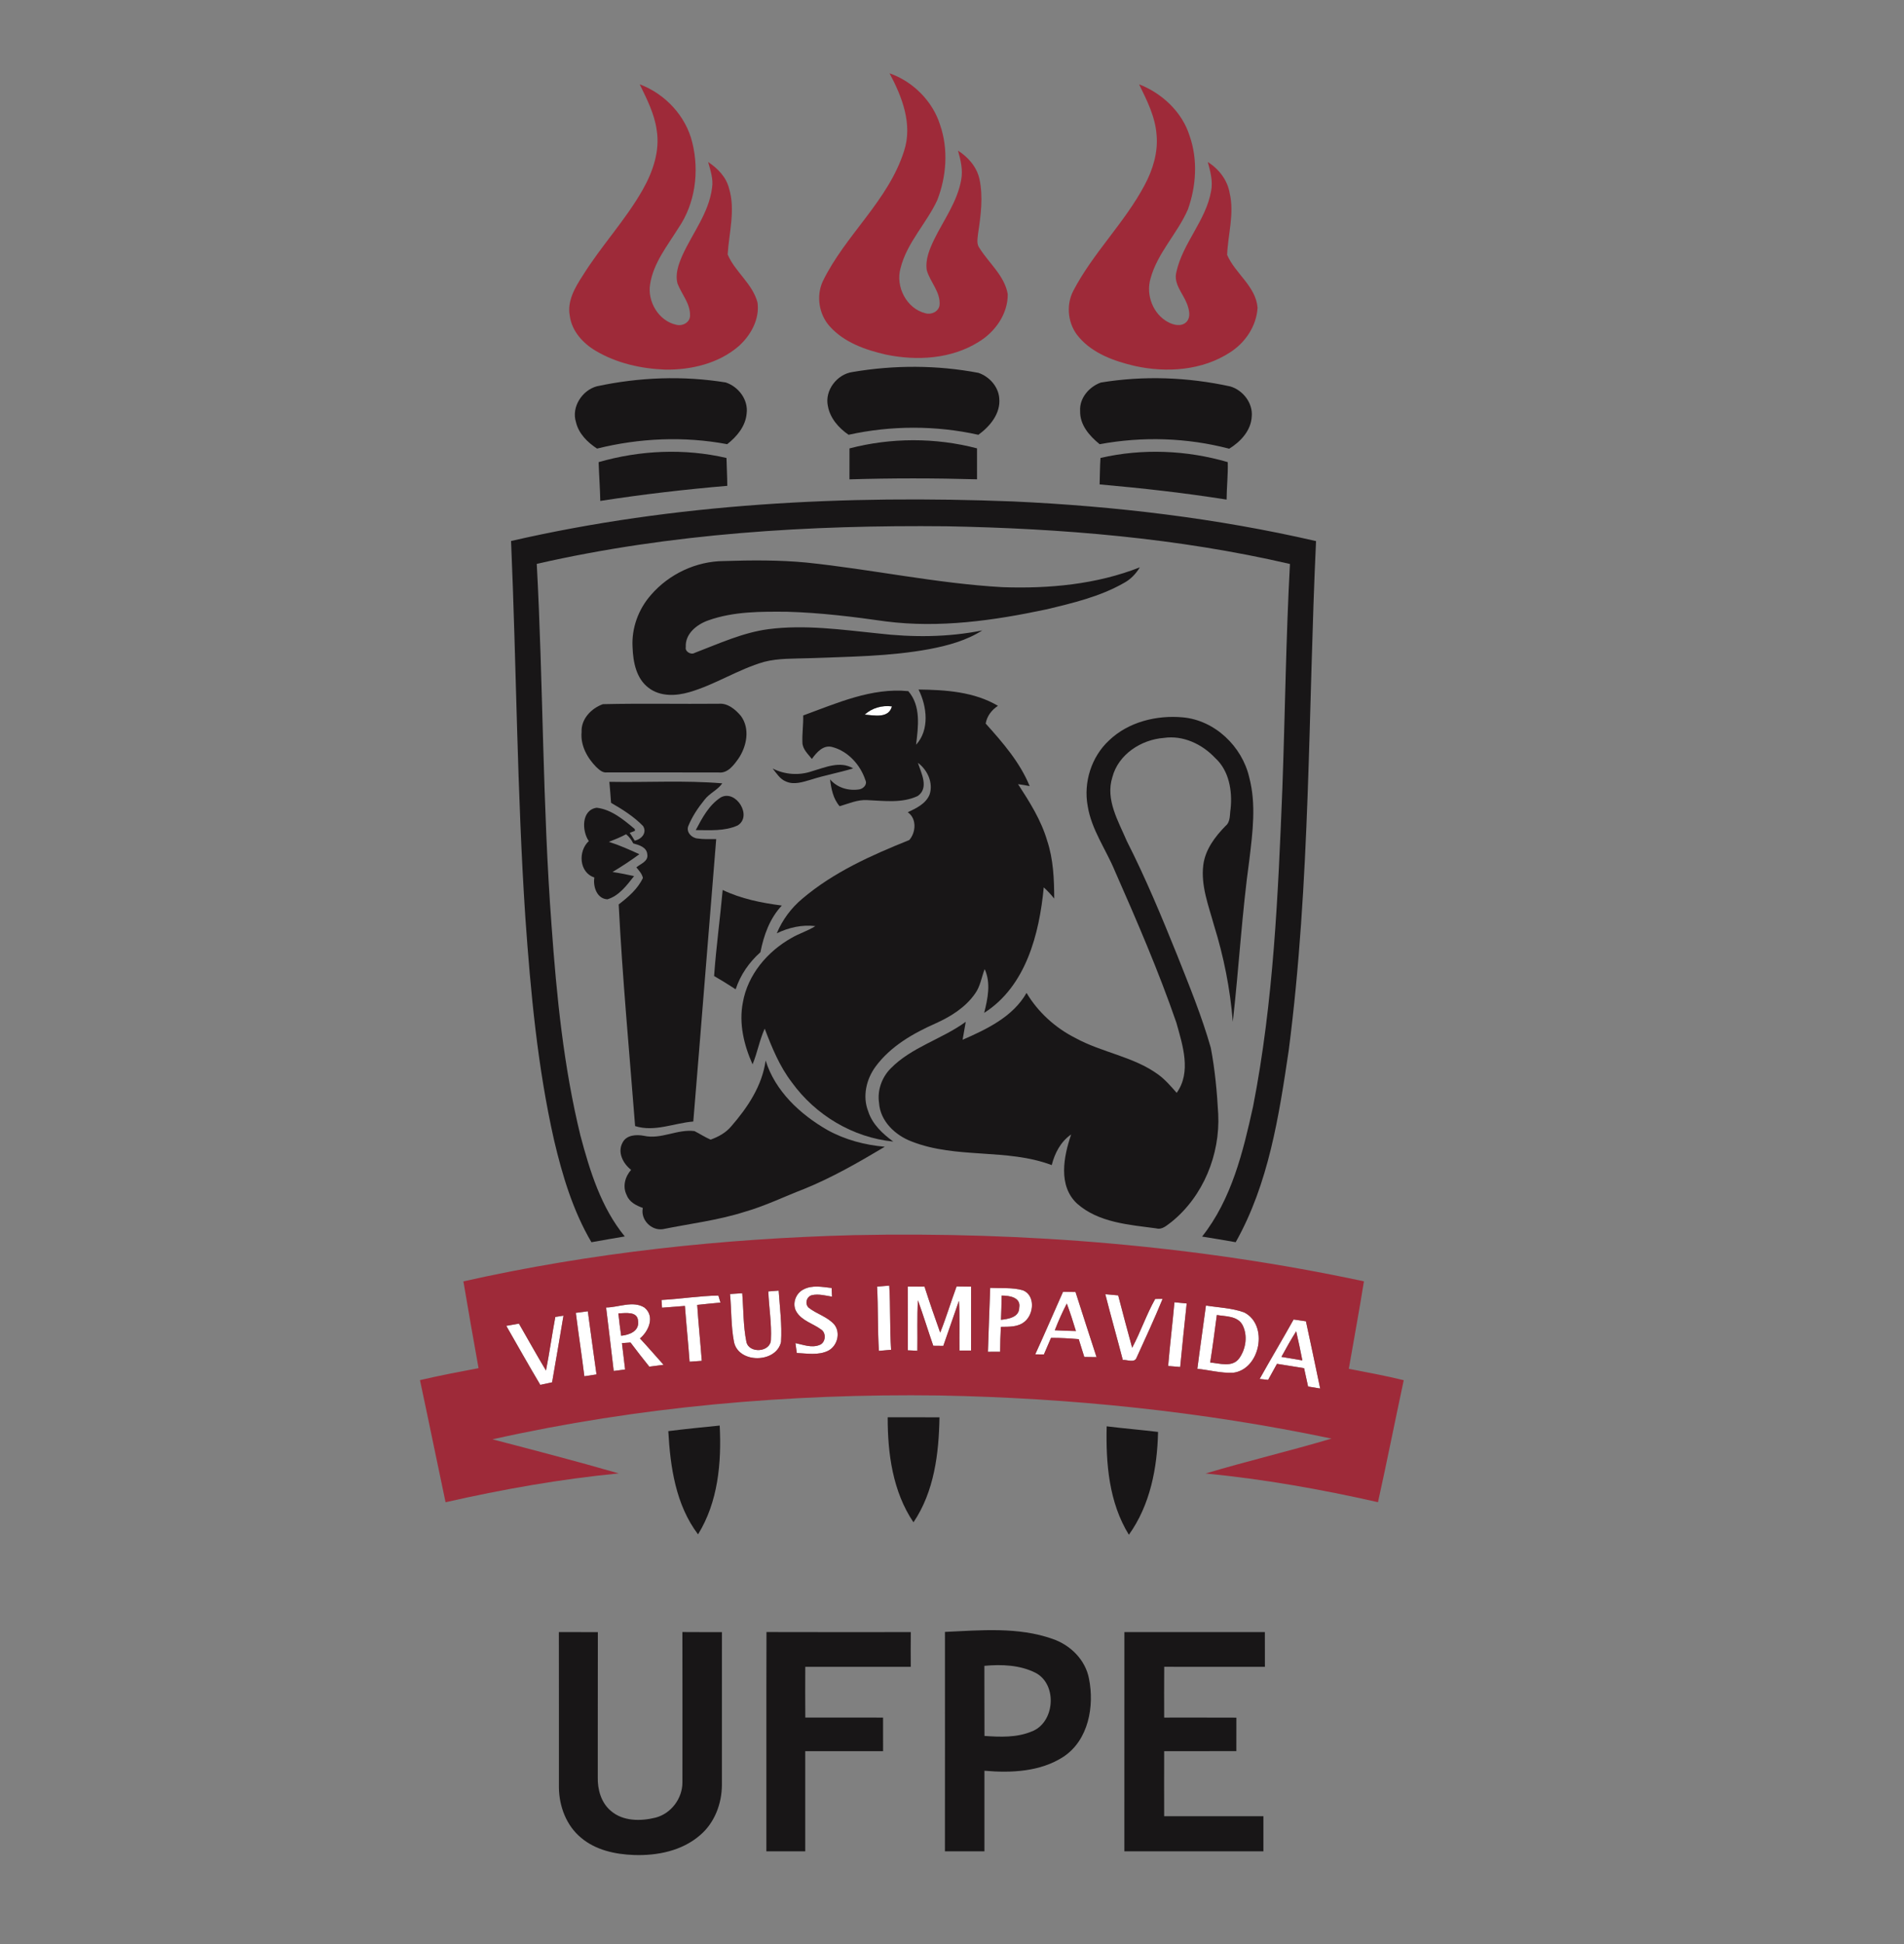 <?xml version="1.0" encoding="UTF-8" ?>
<!DOCTYPE svg PUBLIC "-//W3C//DTD SVG 1.1//EN" "http://www.w3.org/Graphics/SVG/1.1/DTD/svg11.dtd">
<svg width="718pt" height="733pt" viewBox="0 0 718 733" version="1.1" xmlns="http://www.w3.org/2000/svg">
<rect x="0" y="0" width="718" height="733" fill="#808080" stroke="none"/>
<g id="#ffffffff">
<path fill="#ffffff" opacity="1.00" d=" M 326.08 269.42 C 328.88 266.91 332.62 265.84 336.34 266.33 C 335.12 270.98 329.66 269.72 326.08 269.42 Z" />
<path fill="#ffffff" opacity="1.00" d=" M 330.75 485.08 C 332.28 484.94 333.81 484.82 335.34 484.71 C 335.84 492.76 335.50 500.84 336.03 508.90 C 334.50 509.03 332.96 509.17 331.43 509.31 C 330.92 501.24 331.18 493.15 330.75 485.08 Z" />
<path fill="#ffffff" opacity="1.00" d=" M 303.04 486.13 C 306.31 484.40 310.12 485.22 313.61 485.60 C 313.65 486.69 313.70 487.78 313.76 488.88 C 311.26 488.47 308.70 487.75 306.17 488.31 C 304.14 488.84 303.43 491.51 304.91 493.00 C 307.95 495.42 312.02 496.41 314.63 499.40 C 317.10 502.53 315.75 507.53 312.25 509.29 C 308.59 511.07 304.38 510.29 300.47 510.11 C 300.34 509.18 300.08 507.31 299.95 506.38 C 302.87 506.98 305.98 508.27 308.95 507.12 C 311.37 506.35 311.71 502.61 309.66 501.27 C 306.63 499.01 302.47 498.02 300.38 494.64 C 298.55 491.71 300.00 487.59 303.04 486.13 Z" />
<path fill="#ffffff" opacity="1.00" d=" M 342.31 485.06 C 344.41 485.06 346.52 485.06 348.63 485.08 C 350.49 490.90 352.49 496.67 354.55 502.43 C 356.83 496.71 358.60 490.80 360.73 485.02 C 362.55 485.04 364.37 485.06 366.20 485.09 C 366.17 493.12 366.21 501.16 366.18 509.19 C 364.72 509.18 363.27 509.18 361.81 509.18 C 361.72 502.93 361.99 496.67 361.62 490.43 C 359.66 496.10 357.68 501.76 355.72 507.43 C 354.46 507.41 353.20 507.40 351.94 507.39 C 349.96 501.69 348.20 495.91 346.15 490.24 C 345.79 496.57 346.05 502.93 345.94 509.27 C 344.73 509.21 343.53 509.15 342.34 509.10 C 342.33 501.08 342.38 493.07 342.31 485.06 Z" />
<path fill="#ffffff" opacity="1.00" d=" M 373.40 485.56 C 377.49 485.77 381.72 485.34 385.71 486.46 C 390.48 488.32 389.91 495.49 386.37 498.31 C 383.88 500.41 380.48 500.20 377.43 500.26 C 377.27 503.38 377.17 506.51 377.16 509.64 C 375.62 509.64 374.08 509.64 372.55 509.66 C 372.80 501.62 373.11 493.59 373.40 485.56 M 377.72 488.47 C 377.68 491.51 377.60 494.55 377.47 497.60 C 380.26 497.28 384.34 496.67 384.35 493.02 C 385.07 489.10 380.55 488.45 377.72 488.47 Z" />
<path fill="#ffffff" opacity="1.00" d=" M 289.73 486.90 C 290.70 486.82 292.66 486.67 293.64 486.59 C 294.08 493.02 294.93 499.48 294.53 505.93 C 292.78 513.98 278.57 514.18 276.80 506.01 C 275.64 500.04 275.86 493.92 275.29 487.88 C 276.82 487.78 278.36 487.68 279.90 487.58 C 280.40 493.71 280.25 499.93 281.48 505.98 C 282.54 510.44 290.64 509.83 290.71 505.08 C 291.03 499.01 289.96 492.96 289.73 486.90 Z" />
<path fill="#ffffff" opacity="1.00" d=" M 400.87 487.04 C 402.44 487.06 404.01 487.08 405.58 487.12 C 408.19 495.31 410.85 503.49 413.51 511.67 C 411.96 511.65 410.42 511.62 408.89 511.61 C 408.17 509.37 407.48 507.14 406.79 504.90 C 403.31 504.61 399.83 504.40 396.34 504.41 C 395.44 506.48 394.54 508.56 393.66 510.65 C 392.56 510.63 391.48 510.62 390.39 510.62 C 393.98 502.80 397.37 494.89 400.87 487.04 M 397.77 501.54 C 400.42 501.68 403.07 501.79 405.73 501.83 C 404.67 498.34 403.56 494.87 402.29 491.46 C 400.61 494.74 399.09 498.10 397.77 501.54 Z" />
<path fill="#ffffff" opacity="1.00" d=" M 416.81 487.95 C 418.42 488.08 420.05 488.23 421.67 488.39 C 423.35 494.99 425.16 501.56 426.94 508.14 C 430.14 502.15 432.30 495.64 435.63 489.73 C 436.32 489.73 437.72 489.72 438.42 489.71 C 435.36 497.17 431.98 504.50 428.63 511.83 C 427.84 514.03 425.09 512.57 423.41 512.74 C 421.26 504.46 418.92 496.24 416.81 487.95 Z" />
<path fill="#ffffff" opacity="1.00" d=" M 249.45 490.12 C 256.61 489.74 263.73 488.57 270.90 488.45 C 271.10 489.11 271.49 490.44 271.69 491.11 C 268.76 491.39 265.84 491.65 262.92 491.98 C 263.38 499.02 264.12 506.04 264.64 513.07 C 263.10 513.18 261.57 513.28 260.04 513.40 C 259.53 506.38 258.81 499.38 258.28 492.37 C 255.40 492.58 252.52 492.82 249.65 493.04 C 249.60 492.31 249.50 490.85 249.45 490.12 Z" />
<path fill="#ffffff" opacity="1.00" d=" M 442.88 490.99 C 444.41 491.13 445.95 491.28 447.50 491.44 C 446.66 499.42 445.80 507.40 445.05 515.39 C 443.53 515.25 442.02 515.13 440.51 515.01 C 441.17 506.99 442.17 499.00 442.88 490.99 Z" />
<path fill="#ffffff" opacity="1.00" d=" M 228.56 492.96 C 233.28 492.93 238.71 490.26 243.02 492.98 C 247.04 496.26 244.68 501.85 241.33 504.62 C 244.36 507.87 247.25 511.25 250.23 514.56 C 248.43 514.78 246.64 515.02 244.86 515.27 C 242.43 512.28 240.09 509.23 237.77 506.16 C 236.69 506.23 235.61 506.31 234.54 506.39 C 234.92 509.70 235.31 513.02 235.73 516.33 C 234.29 516.51 232.86 516.69 231.43 516.89 C 230.51 508.91 229.52 500.94 228.56 492.96 M 233.19 495.18 C 233.48 497.99 233.84 500.80 234.24 503.61 C 237.31 503.31 241.13 501.89 240.62 498.10 C 240.46 494.23 235.81 495.12 233.19 495.18 Z" />
<path fill="#ffffff" opacity="1.00" d=" M 451.52 516.07 C 452.53 508.11 453.71 500.17 454.76 492.22 C 459.55 492.99 464.52 493.13 469.13 494.79 C 478.49 499.45 475.26 516.35 464.97 517.57 C 460.44 517.76 456.00 516.53 451.52 516.07 M 456.36 513.70 C 459.91 514.00 464.61 515.63 467.21 512.25 C 469.85 508.70 470.62 503.44 468.51 499.48 C 466.58 496.08 462.19 496.37 458.87 495.79 C 458.07 501.77 457.31 507.75 456.36 513.70 Z" />
<path fill="#ffffff" opacity="1.00" d=" M 217.14 494.98 C 218.65 494.77 220.16 494.57 221.67 494.38 C 222.75 502.32 223.82 510.26 224.94 518.19 C 223.41 518.42 221.89 518.65 220.36 518.89 C 219.38 510.90 218.15 502.96 217.14 494.98 Z" />
<path fill="#ffffff" opacity="1.00" d=" M 209.41 496.52 C 210.44 496.35 211.46 496.18 212.49 496.03 C 211.04 504.40 209.70 512.79 208.20 521.16 C 206.72 521.48 205.23 521.79 203.75 522.13 C 199.37 514.77 195.18 507.31 190.92 499.88 C 192.51 499.59 194.10 499.32 195.69 499.04 C 199.09 504.94 202.39 510.89 205.89 516.73 C 207.21 510.02 208.15 503.24 209.41 496.52 Z" />
<path fill="#ffffff" opacity="1.00" d=" M 475.01 519.90 C 479.20 512.38 483.63 505.00 487.82 497.48 C 489.36 497.69 490.91 497.92 492.47 498.16 C 494.27 506.61 496.11 515.04 497.84 523.50 C 496.31 523.24 494.79 522.99 493.28 522.75 C 492.78 520.44 492.27 518.14 491.77 515.84 C 488.36 515.30 484.95 514.73 481.55 514.20 C 480.45 516.22 479.33 518.24 478.21 520.25 C 477.41 520.17 475.81 519.99 475.01 519.90 M 483.22 511.58 C 485.85 512.00 488.48 512.44 491.12 512.90 C 490.41 509.22 489.63 505.56 488.79 501.93 C 486.82 505.08 484.99 508.31 483.22 511.58 Z" />
</g>
<g id="#9e2a39ff">
<path fill="#9e2a39" opacity="1.00" d=" M 335.45 27.64 C 344.28 30.71 351.72 38.15 354.52 47.12 C 357.68 56.28 356.92 66.49 353.45 75.45 C 349.35 84.29 341.97 91.50 339.59 101.14 C 337.63 108.05 341.86 116.38 349.00 118.11 C 351.22 118.74 353.96 117.51 354.31 115.05 C 354.75 110.10 350.75 106.37 349.48 101.86 C 348.87 97.81 350.55 93.91 352.25 90.33 C 355.86 82.97 360.97 76.11 362.45 67.89 C 363.18 64.13 362.28 60.38 361.26 56.78 C 365.11 59.27 368.33 62.91 369.35 67.48 C 370.81 74.27 369.86 81.28 368.83 88.08 C 368.65 89.91 368.16 91.99 369.40 93.58 C 372.98 99.28 378.82 103.96 380.02 110.89 C 380.10 118.37 375.25 125.18 369.00 128.94 C 358.69 135.37 345.78 136.11 334.11 133.70 C 326.35 131.93 318.28 129.11 312.85 123.00 C 308.81 118.49 307.74 111.59 310.26 106.08 C 318.73 88.63 334.97 75.73 340.92 56.94 C 344.23 46.87 340.19 36.50 335.45 27.64 Z" />
<path fill="#9e2a39" opacity="1.00" d=" M 241.24 31.79 C 250.85 35.39 258.71 43.78 261.09 53.85 C 263.74 64.62 262.19 76.75 255.83 85.97 C 251.68 92.68 246.40 99.12 245.16 107.14 C 244.06 113.67 248.39 121.02 255.01 122.44 C 257.33 123.08 260.25 121.58 260.21 118.96 C 260.34 114.45 257.04 110.94 255.50 106.93 C 254.50 103.24 255.94 99.45 257.42 96.10 C 261.22 87.78 267.31 80.23 268.50 70.91 C 269.07 67.55 267.91 64.28 267.04 61.08 C 270.61 63.45 273.81 66.69 274.90 70.95 C 277.41 79.16 274.91 87.66 274.40 95.94 C 277.19 102.52 283.82 106.97 285.67 114.10 C 286.51 120.36 283.09 126.51 278.51 130.56 C 270.99 137.03 260.74 139.46 251.01 139.36 C 241.85 139.04 232.57 136.97 224.63 132.26 C 219.79 129.41 215.59 124.78 214.86 119.02 C 213.82 113.46 216.89 108.31 219.79 103.84 C 226.75 92.67 235.88 82.98 242.38 71.51 C 246.19 64.77 248.91 56.94 247.65 49.12 C 246.82 42.93 243.92 37.34 241.24 31.79 Z" />
<path fill="#9e2a39" opacity="1.00" d=" M 429.55 31.79 C 438.21 35.15 445.82 42.24 448.61 51.25 C 451.74 60.17 451.10 70.12 447.97 78.94 C 444.03 88.03 436.49 95.31 433.86 105.03 C 432.04 111.18 434.80 118.48 440.56 121.49 C 442.60 122.57 445.51 123.25 447.36 121.43 C 449.22 119.54 448.39 116.53 447.53 114.35 C 446.00 110.50 442.43 106.95 443.63 102.49 C 446.05 91.58 454.75 83.17 456.70 72.06 C 457.45 68.36 456.42 64.65 455.46 61.09 C 459.66 63.72 462.89 67.91 463.72 72.86 C 465.52 80.59 463.07 88.35 462.75 96.08 C 465.76 103.12 473.54 107.86 474.23 115.99 C 473.84 122.89 469.64 129.16 463.89 132.83 C 453.40 139.70 439.98 140.63 427.97 137.99 C 420.24 136.18 412.18 133.34 406.87 127.13 C 402.74 122.44 401.85 115.28 404.70 109.72 C 412.15 95.39 424.10 84.00 431.67 69.73 C 434.72 64.00 436.73 57.51 436.15 50.96 C 435.70 44.09 432.51 37.86 429.55 31.79 Z" />
<path fill="#9e2a39" opacity="1.00" d=" M 322.03 465.68 C 386.49 464.32 451.24 469.62 514.34 483.09 C 512.59 494.11 510.53 505.08 508.64 516.07 C 515.56 517.42 522.50 518.68 529.35 520.37 C 526.07 535.69 523.03 551.06 519.64 566.36 C 498.21 561.51 476.51 557.65 454.63 555.54 C 470.37 550.84 486.38 547.06 502.13 542.38 C 453.47 532.18 403.80 527.04 354.11 526.13 C 297.62 525.38 240.91 530.32 185.72 542.66 C 201.62 546.81 217.54 550.95 233.33 555.51 C 211.35 557.63 189.55 561.50 168.02 566.38 C 164.77 551.04 161.65 535.67 158.37 520.34 C 165.69 518.63 173.08 517.22 180.46 515.83 C 178.50 504.93 176.59 494.02 174.75 483.11 C 223.08 472.28 272.54 466.95 322.03 465.68 M 330.75 485.08 C 331.18 493.15 330.92 501.24 331.43 509.31 C 332.96 509.17 334.50 509.03 336.03 508.90 C 335.50 500.84 335.84 492.76 335.34 484.71 C 333.81 484.82 332.28 484.94 330.75 485.08 M 303.04 486.13 C 300.00 487.59 298.55 491.71 300.38 494.64 C 302.47 498.02 306.63 499.01 309.66 501.27 C 311.71 502.61 311.37 506.35 308.95 507.12 C 305.98 508.27 302.87 506.98 299.95 506.38 C 300.08 507.31 300.34 509.18 300.47 510.11 C 304.38 510.29 308.59 511.07 312.25 509.29 C 315.75 507.53 317.10 502.53 314.63 499.40 C 312.02 496.41 307.95 495.42 304.91 493.00 C 303.43 491.51 304.14 488.84 306.17 488.31 C 308.70 487.75 311.26 488.47 313.76 488.88 C 313.70 487.78 313.65 486.69 313.61 485.60 C 310.12 485.22 306.31 484.40 303.04 486.13 M 342.31 485.06 C 342.38 493.07 342.33 501.08 342.34 509.10 C 343.53 509.15 344.73 509.21 345.94 509.27 C 346.05 502.93 345.79 496.57 346.15 490.24 C 348.20 495.91 349.96 501.69 351.94 507.39 C 353.20 507.40 354.46 507.41 355.72 507.43 C 357.68 501.76 359.66 496.10 361.62 490.43 C 361.99 496.67 361.72 502.93 361.81 509.18 C 363.27 509.18 364.72 509.18 366.18 509.19 C 366.21 501.16 366.17 493.12 366.20 485.09 C 364.37 485.06 362.55 485.04 360.73 485.02 C 358.60 490.80 356.83 496.71 354.55 502.43 C 352.49 496.67 350.49 490.90 348.63 485.08 C 346.52 485.06 344.41 485.06 342.31 485.06 M 373.40 485.56 C 373.11 493.59 372.80 501.62 372.55 509.66 C 374.08 509.64 375.62 509.64 377.16 509.64 C 377.17 506.51 377.27 503.38 377.43 500.26 C 380.48 500.20 383.88 500.41 386.37 498.31 C 389.91 495.49 390.48 488.32 385.71 486.46 C 381.72 485.34 377.49 485.77 373.40 485.56 M 289.73 486.90 C 289.96 492.96 291.03 499.01 290.71 505.08 C 290.64 509.83 282.54 510.44 281.48 505.98 C 280.25 499.93 280.40 493.71 279.90 487.58 C 278.36 487.68 276.82 487.78 275.29 487.88 C 275.86 493.92 275.64 500.04 276.80 506.01 C 278.57 514.18 292.78 513.98 294.53 505.93 C 294.93 499.48 294.08 493.02 293.64 486.59 C 292.66 486.67 290.70 486.82 289.73 486.90 M 400.87 487.04 C 397.37 494.89 393.98 502.80 390.39 510.62 C 391.48 510.62 392.56 510.63 393.66 510.65 C 394.54 508.56 395.44 506.48 396.34 504.41 C 399.83 504.40 403.31 504.61 406.79 504.90 C 407.48 507.14 408.17 509.37 408.89 511.61 C 410.42 511.62 411.96 511.65 413.51 511.67 C 410.85 503.49 408.19 495.31 405.58 487.12 C 404.01 487.08 402.44 487.06 400.87 487.04 M 416.81 487.95 C 418.92 496.24 421.26 504.46 423.41 512.74 C 425.09 512.57 427.84 514.03 428.63 511.83 C 431.98 504.50 435.36 497.17 438.42 489.71 C 437.72 489.72 436.32 489.73 435.63 489.73 C 432.30 495.64 430.14 502.15 426.94 508.14 C 425.16 501.56 423.35 494.99 421.67 488.39 C 420.05 488.23 418.42 488.08 416.81 487.95 M 249.45 490.12 C 249.50 490.85 249.60 492.31 249.65 493.04 C 252.52 492.82 255.40 492.58 258.28 492.37 C 258.81 499.38 259.53 506.38 260.04 513.40 C 261.57 513.28 263.10 513.18 264.64 513.07 C 264.12 506.04 263.38 499.02 262.92 491.98 C 265.84 491.65 268.76 491.39 271.69 491.11 C 271.49 490.44 271.10 489.11 270.90 488.45 C 263.73 488.57 256.61 489.74 249.45 490.12 M 442.88 490.99 C 442.17 499.00 441.17 506.99 440.51 515.01 C 442.02 515.13 443.53 515.25 445.05 515.39 C 445.80 507.40 446.66 499.42 447.50 491.44 C 445.95 491.28 444.41 491.13 442.88 490.99 M 228.56 492.96 C 229.52 500.94 230.51 508.91 231.43 516.89 C 232.86 516.69 234.29 516.51 235.73 516.33 C 235.31 513.02 234.92 509.70 234.54 506.39 C 235.61 506.31 236.69 506.23 237.77 506.16 C 240.09 509.23 242.43 512.28 244.86 515.27 C 246.64 515.02 248.43 514.78 250.23 514.56 C 247.25 511.25 244.36 507.87 241.33 504.62 C 244.68 501.85 247.04 496.26 243.02 492.98 C 238.71 490.26 233.28 492.93 228.56 492.96 M 451.52 516.07 C 456.00 516.53 460.44 517.76 464.97 517.57 C 475.26 516.35 478.49 499.45 469.13 494.79 C 464.52 493.13 459.55 492.99 454.76 492.22 C 453.71 500.17 452.53 508.11 451.52 516.07 M 217.14 494.98 C 218.15 502.96 219.38 510.90 220.36 518.89 C 221.89 518.65 223.41 518.42 224.94 518.19 C 223.82 510.26 222.75 502.32 221.67 494.38 C 220.16 494.57 218.65 494.77 217.14 494.98 M 209.41 496.52 C 208.15 503.24 207.21 510.02 205.89 516.73 C 202.39 510.89 199.09 504.94 195.69 499.04 C 194.10 499.32 192.51 499.59 190.92 499.88 C 195.18 507.31 199.37 514.77 203.75 522.13 C 205.23 521.79 206.72 521.48 208.20 521.16 C 209.70 512.79 211.04 504.40 212.49 496.03 C 211.46 496.18 210.44 496.35 209.41 496.52 M 475.01 519.90 C 475.81 519.99 477.41 520.17 478.21 520.25 C 479.33 518.24 480.45 516.22 481.55 514.20 C 484.95 514.73 488.36 515.30 491.77 515.84 C 492.27 518.14 492.78 520.44 493.28 522.75 C 494.79 522.99 496.31 523.24 497.84 523.50 C 496.11 515.04 494.27 506.61 492.47 498.16 C 490.91 497.92 489.36 497.69 487.82 497.48 C 483.63 505.00 479.20 512.38 475.01 519.90 Z" />
<path fill="#9e2a39" opacity="1.00" d=" M 377.72 488.47 C 380.55 488.45 385.07 489.10 384.35 493.02 C 384.34 496.67 380.26 497.28 377.47 497.60 C 377.60 494.55 377.68 491.51 377.72 488.47 Z" />
<path fill="#9e2a39" opacity="1.00" d=" M 397.77 501.54 C 399.09 498.10 400.61 494.74 402.29 491.46 C 403.56 494.87 404.67 498.34 405.73 501.83 C 403.07 501.79 400.42 501.68 397.77 501.54 Z" />
<path fill="#9e2a39" opacity="1.00" d=" M 233.19 495.18 C 235.81 495.12 240.46 494.23 240.62 498.10 C 241.13 501.89 237.31 503.31 234.24 503.61 C 233.84 500.80 233.48 497.99 233.19 495.18 Z" />
<path fill="#9e2a39" opacity="1.00" d=" M 456.36 513.70 C 457.31 507.75 458.07 501.77 458.87 495.79 C 462.19 496.37 466.58 496.08 468.51 499.48 C 470.62 503.44 469.85 508.70 467.21 512.25 C 464.61 515.63 459.91 514.00 456.36 513.70 Z" />
<path fill="#9e2a39" opacity="1.00" d=" M 483.22 511.58 C 484.99 508.31 486.82 505.08 488.79 501.93 C 489.63 505.56 490.41 509.22 491.12 512.90 C 488.48 512.44 485.85 512.00 483.22 511.58 Z" />
</g>
<g id="#181617ff">
<path fill="#181617" opacity="1.00" d=" M 321.42 140.27 C 337.13 137.59 353.33 137.60 368.98 140.58 C 373.06 141.97 376.49 145.75 376.82 150.15 C 377.38 155.91 373.33 160.74 368.95 163.93 C 352.93 160.36 336.03 160.39 320.00 163.92 C 316.26 161.36 313.02 157.67 312.20 153.10 C 310.92 147.23 315.60 141.12 321.42 140.27 Z" />
<path fill="#181617" opacity="1.00" d=" M 225.08 145.64 C 241.02 142.22 257.56 141.59 273.66 144.19 C 278.49 145.78 282.23 150.70 281.56 155.89 C 281.16 160.70 277.88 164.61 274.22 167.47 C 258.02 164.42 241.12 165.15 225.15 169.13 C 221.52 166.76 218.20 163.48 217.19 159.12 C 215.41 153.45 219.53 147.14 225.08 145.64 Z" />
<path fill="#181617" opacity="1.00" d=" M 415.11 144.23 C 431.29 141.57 447.95 142.19 463.96 145.70 C 468.72 147.11 472.53 151.98 472.03 157.06 C 471.76 162.33 467.82 166.55 463.53 169.18 C 447.68 165.01 430.80 164.49 414.69 167.48 C 410.86 164.38 407.18 160.22 407.32 154.97 C 407.00 150.09 410.72 145.83 415.11 144.23 Z" />
<path fill="#181617" opacity="1.00" d=" M 320.34 169.06 C 336.01 164.97 352.76 164.94 368.43 169.04 C 368.42 172.93 368.42 176.82 368.44 180.71 C 352.42 180.26 336.36 180.24 320.33 180.73 C 320.36 176.84 320.35 172.95 320.34 169.06 Z" />
<path fill="#181617" opacity="1.00" d=" M 225.74 174.24 C 241.33 169.74 258.13 168.98 273.96 172.67 C 274.04 176.17 274.24 179.67 274.26 183.17 C 258.24 184.53 242.26 186.40 226.37 188.86 C 226.27 183.98 225.90 179.11 225.74 174.24 Z" />
<path fill="#181617" opacity="1.00" d=" M 414.99 172.66 C 430.74 169.02 447.48 169.70 462.98 174.23 C 463.13 178.95 462.58 183.64 462.55 188.36 C 446.67 185.84 430.68 184.05 414.67 182.63 C 414.77 179.30 414.78 175.98 414.99 172.66 Z" />
<path fill="#181617" opacity="1.00" d=" M 192.72 203.97 C 254.70 189.74 318.70 186.59 382.08 189.06 C 420.47 190.83 458.80 195.36 496.28 204.01 C 493.28 268.04 494.22 332.38 485.97 396.07 C 482.30 420.77 478.40 446.27 465.98 468.34 C 461.76 467.63 457.54 466.86 453.31 466.22 C 464.43 452.18 468.76 434.29 472.54 417.15 C 480.28 377.59 481.98 337.19 483.59 297.01 C 484.61 268.89 484.92 240.74 486.44 212.63 C 444.05 202.81 400.45 199.25 357.03 198.42 C 305.22 197.89 253.05 201.06 202.41 212.59 C 204.87 258.02 204.57 303.57 207.99 348.95 C 209.89 375.54 212.54 402.23 218.89 428.18 C 222.45 441.55 226.69 455.29 235.60 466.17 C 231.40 466.89 227.21 467.59 223.03 468.35 C 216.07 456.51 212.08 443.22 208.95 429.93 C 202.70 402.33 200.10 374.08 198.11 345.90 C 194.98 298.65 194.76 251.27 192.72 203.97 Z" />
<path fill="#181617" opacity="1.00" d=" M 245.49 224.30 C 252.28 216.42 262.54 211.59 272.96 211.53 C 283.33 211.20 293.74 211.11 304.08 212.10 C 328.80 214.66 353.18 219.98 378.03 221.38 C 395.54 221.99 413.41 220.36 429.83 213.90 C 428.35 216.35 426.34 218.46 423.80 219.81 C 414.78 224.96 404.55 227.37 394.54 229.76 C 374.73 233.97 354.30 236.87 334.07 234.29 C 321.77 232.53 309.41 231.01 296.98 230.65 C 286.96 230.56 276.63 230.49 267.07 233.91 C 262.79 235.42 258.30 238.94 258.61 243.97 C 258.22 245.64 260.57 247.03 261.97 246.15 C 271.07 242.69 280.04 238.50 289.79 237.21 C 303.50 235.44 317.30 237.40 330.95 238.80 C 344.06 240.34 357.43 240.30 370.41 237.69 C 364.40 241.51 357.45 243.40 350.52 244.72 C 335.49 247.51 320.17 247.58 304.95 248.16 C 299.32 248.37 293.59 248.12 288.10 249.55 C 278.32 252.37 269.69 258.15 259.92 260.97 C 254.90 262.43 248.97 262.69 244.61 259.35 C 239.90 255.83 238.74 249.56 238.54 244.04 C 238.11 236.87 240.74 229.66 245.49 224.30 Z" />
<path fill="#181617" opacity="1.00" d=" M 302.88 269.75 C 315.58 265.12 328.70 259.20 342.52 260.58 C 347.37 266.17 346.27 274.02 345.45 280.78 C 350.60 275.21 349.59 266.32 346.38 259.97 C 356.55 260.09 367.37 260.79 376.32 266.11 C 373.96 267.70 372.19 269.94 371.70 272.80 C 378.13 279.96 384.59 287.36 388.29 296.38 C 386.83 296.08 385.37 295.83 383.91 295.65 C 388.28 302.36 392.63 309.24 394.90 317.00 C 397.23 324.02 397.52 331.46 397.55 338.79 C 396.34 337.28 395.03 335.86 393.60 334.56 C 391.94 352.04 386.91 371.85 371.13 381.88 C 372.49 376.51 373.73 370.64 371.32 365.37 C 370.13 368.44 369.69 371.86 367.72 374.59 C 364.10 379.80 358.55 383.27 352.85 385.83 C 344.35 389.59 335.91 394.43 330.26 402.02 C 326.70 406.79 325.16 413.32 327.40 419.00 C 328.96 423.87 332.84 427.46 336.85 430.40 C 321.62 428.89 307.56 420.44 298.62 408.10 C 293.97 402.03 291.06 394.91 288.37 387.82 C 286.41 392.16 285.61 396.90 283.79 401.29 C 280.54 394.02 278.57 385.87 280.14 377.92 C 281.97 367.48 289.40 358.71 298.50 353.62 C 301.38 351.91 304.65 350.99 307.47 349.16 C 302.44 348.56 297.44 349.70 292.92 351.88 C 295.05 346.80 298.40 342.27 302.64 338.76 C 314.41 328.78 328.69 322.42 342.88 316.72 C 345.40 313.89 345.79 308.59 342.31 306.24 C 345.51 304.73 349.14 303.06 350.55 299.55 C 352.01 295.20 349.74 290.22 346.15 287.62 C 347.41 291.51 350.41 297.12 346.06 300.12 C 340.14 302.92 333.30 301.92 326.97 301.66 C 323.37 301.45 320.01 302.98 316.63 303.97 C 314.17 301.14 313.47 297.44 313.02 293.84 C 315.69 296.99 319.93 298.23 323.96 297.63 C 325.56 297.39 327.20 295.77 326.32 294.07 C 324.46 288.41 319.82 283.24 313.96 281.68 C 310.53 280.65 307.93 283.67 306.16 286.15 C 304.71 284.27 302.63 282.47 302.59 279.92 C 302.46 276.52 302.98 273.14 302.88 269.75 M 326.08 269.42 C 329.66 269.72 335.12 270.98 336.34 266.33 C 332.62 265.84 328.88 266.91 326.08 269.42 Z" />
<path fill="#181617" opacity="1.00" d=" M 227.36 265.49 C 241.90 265.15 256.48 265.47 271.04 265.33 C 274.45 265.03 277.34 267.50 279.40 269.94 C 282.93 274.73 281.60 281.44 278.43 286.06 C 276.67 288.50 274.42 291.64 271.01 291.24 C 256.97 291.19 242.92 291.26 228.88 291.22 C 227.21 291.45 225.96 290.20 224.84 289.18 C 221.43 285.72 218.84 281.00 219.32 275.99 C 219.07 271.09 222.99 267.04 227.36 265.49 Z" />
<path fill="#181617" opacity="1.00" d=" M 418.22 279.16 C 425.53 272.16 436.15 269.56 446.05 270.46 C 458.13 271.57 468.38 281.40 471.08 293.06 C 473.76 303.18 472.38 313.73 471.16 323.95 C 468.33 344.29 467.20 364.82 464.89 385.22 C 463.91 372.87 461.48 360.68 457.80 348.86 C 455.75 341.44 452.77 333.89 453.77 326.07 C 454.53 320.27 458.18 315.46 462.15 311.40 C 464.09 309.82 463.68 307.15 464.06 304.96 C 464.77 298.20 463.49 290.53 458.23 285.77 C 453.34 280.56 446.15 277.14 438.90 278.21 C 430.32 278.85 421.74 284.40 419.47 293.02 C 416.78 301.50 421.75 309.62 424.96 317.18 C 432.07 331.16 438.07 345.66 443.94 360.19 C 448.49 371.69 453.22 383.17 456.60 395.08 C 458.16 403.29 458.94 411.65 459.39 420.00 C 460.14 435.27 453.76 451.01 441.78 460.69 C 440.07 461.91 438.31 463.77 436.00 463.12 C 425.73 461.75 414.28 460.98 406.15 453.78 C 398.93 447.03 401.10 436.04 403.93 427.72 C 400.00 430.41 397.75 434.75 396.61 439.27 C 379.66 432.87 360.72 437.01 343.84 430.39 C 337.65 428.08 331.94 422.75 331.49 415.83 C 330.79 411.13 332.49 406.32 335.77 402.93 C 343.70 394.77 355.16 391.84 364.18 385.25 C 363.81 387.50 363.39 389.76 363.00 392.02 C 372.12 388.03 381.97 383.36 387.11 374.35 C 391.48 381.68 398.02 387.58 405.63 391.40 C 415.61 396.86 427.44 398.33 436.75 405.11 C 439.41 407.05 441.56 409.58 443.73 412.03 C 449.36 404.17 445.96 394.00 443.61 385.57 C 436.90 366.11 428.70 347.18 420.41 328.35 C 417.03 320.18 411.58 312.77 410.17 303.89 C 408.53 294.99 411.56 285.33 418.22 279.16 Z" />
<path fill="#181617" opacity="1.00" d=" M 306.08 290.81 C 311.08 289.38 316.75 286.73 321.72 289.70 C 316.48 291.31 311.07 292.26 305.85 293.94 C 302.83 294.81 299.47 296.01 296.40 294.65 C 294.13 293.76 292.83 291.56 291.37 289.75 C 295.92 292.05 301.24 292.46 306.08 290.81 Z" />
<path fill="#181617" opacity="1.00" d=" M 229.79 294.77 C 243.98 295.04 258.22 294.15 272.38 295.34 C 270.60 297.87 267.55 299.07 265.68 301.53 C 263.22 304.56 261.00 307.87 259.53 311.51 C 258.71 313.76 260.85 315.94 263.02 316.13 C 265.35 316.48 267.73 316.34 270.08 316.37 C 267.16 351.85 264.40 387.36 261.44 422.84 C 254.11 423.43 246.89 426.88 239.50 424.56 C 237.34 396.71 234.72 368.89 233.31 340.99 C 236.87 338.25 240.51 335.16 242.44 331.01 C 242.11 329.42 240.96 328.23 239.97 327.02 C 241.61 325.62 244.58 324.76 244.09 322.06 C 243.85 319.37 240.94 318.58 238.79 317.98 C 238.14 316.64 237.25 315.47 236.10 314.53 C 234.01 315.66 231.81 316.54 229.61 317.40 C 233.57 318.64 237.35 320.34 241.11 322.06 C 237.85 324.46 234.46 326.68 230.98 328.77 C 233.71 329.17 236.42 329.71 239.11 330.31 C 236.38 333.76 233.47 337.74 229.06 339.06 C 225.04 338.86 223.58 334.21 224.13 330.83 C 218.35 328.95 217.93 320.89 222.04 317.11 C 219.37 313.24 219.22 305.38 225.01 304.54 C 230.59 305.18 235.18 309.07 239.35 312.55 L 239.45 313.25 L 237.47 314.01 C 238.13 314.95 238.76 315.93 239.34 316.94 C 241.90 316.43 244.11 313.98 242.49 311.42 C 239.01 307.85 234.73 305.15 230.43 302.69 C 230.26 300.05 230.01 297.41 229.79 294.77 Z" />
<path fill="#181617" opacity="1.00" d=" M 271.81 300.64 C 277.49 297.53 283.87 307.65 278.19 311.20 C 273.26 313.45 267.66 312.98 262.37 312.97 C 264.78 308.40 267.35 303.51 271.81 300.64 Z" />
<path fill="#181617" opacity="1.00" d=" M 272.52 335.54 C 279.52 338.90 287.19 340.42 294.83 341.41 C 290.26 346.28 288.03 352.57 286.76 359.00 C 282.51 362.81 279.20 367.53 277.42 372.99 C 274.75 371.25 272.04 369.57 269.29 367.98 C 270.06 357.14 271.54 346.36 272.52 335.54 Z" />
<path fill="#181617" opacity="1.00" d=" M 288.72 399.84 C 292.30 411.38 301.77 420.17 312.01 426.04 C 318.65 429.72 326.11 431.70 333.66 432.35 C 323.80 438.22 313.82 443.98 303.17 448.29 C 295.70 451.16 288.49 454.70 280.78 456.90 C 270.74 460.10 260.23 461.34 249.94 463.43 C 245.54 464.06 241.48 459.79 242.41 455.43 C 239.94 454.52 237.32 453.23 236.34 450.61 C 234.69 447.41 235.69 443.64 237.99 441.07 C 234.99 438.73 232.74 434.49 234.76 430.81 C 236.21 427.85 240.02 427.69 242.86 428.23 C 249.32 429.67 255.44 425.62 261.90 426.45 C 263.94 427.50 265.86 428.75 267.97 429.67 C 270.92 428.61 273.74 427.07 275.77 424.63 C 281.93 417.55 287.42 409.35 288.72 399.84 Z" />
<path fill="#181617" opacity="1.00" d=" M 334.75 534.34 C 341.26 534.36 347.77 534.33 354.28 534.36 C 354.05 548.02 352.30 562.35 344.47 573.95 C 336.65 562.36 334.72 548.02 334.75 534.34 Z" />
<path fill="#181617" opacity="1.00" d=" M 252.02 539.57 C 258.46 538.76 264.93 538.12 271.40 537.47 C 272.12 551.47 270.79 566.30 263.23 578.49 C 254.82 567.38 252.76 553.10 252.02 539.57 Z" />
<path fill="#181617" opacity="1.00" d=" M 425.70 578.64 C 418.17 566.44 416.99 551.75 417.33 537.76 C 423.78 538.56 430.25 539.09 436.70 539.87 C 436.42 553.40 433.74 567.44 425.70 578.64 Z" />
<path fill="#181617" opacity="1.00" d=" M 210.75 615.34 C 215.65 615.36 220.55 615.34 225.45 615.35 C 225.40 633.57 225.45 651.80 225.42 670.03 C 225.30 674.67 226.67 679.63 230.33 682.72 C 234.90 686.71 241.62 686.69 247.21 685.29 C 253.10 683.76 257.36 678.04 257.34 671.99 C 257.35 653.10 257.37 634.21 257.33 615.32 C 262.30 615.38 267.27 615.33 272.24 615.35 C 272.21 634.56 272.23 653.76 272.23 672.96 C 272.20 680.03 269.47 687.29 263.98 691.92 C 257.19 697.83 247.83 699.69 239.05 699.38 C 232.00 699.13 224.61 697.54 219.11 692.87 C 213.57 688.30 210.84 681.02 210.77 673.96 C 210.75 654.42 210.80 634.88 210.75 615.34 Z" />
<path fill="#181617" opacity="1.00" d=" M 289.04 615.32 C 307.18 615.38 325.32 615.35 343.46 615.34 C 343.41 619.70 343.42 624.06 343.45 628.43 C 330.19 628.44 316.93 628.42 303.67 628.44 C 303.64 634.81 303.63 641.19 303.68 647.56 C 313.45 647.57 323.22 647.57 333.00 647.57 C 333.00 651.78 333.00 656.00 333.01 660.23 C 323.22 660.24 313.44 660.22 303.66 660.23 C 303.64 672.81 303.65 685.40 303.66 697.99 C 298.77 698.02 293.88 697.98 289.00 698.00 C 289.04 670.44 288.95 642.88 289.04 615.32 Z" />
<path fill="#181617" opacity="1.00" d=" M 356.34 615.27 C 369.84 614.66 383.90 613.31 396.90 617.90 C 403.62 620.18 409.32 625.78 410.66 632.90 C 412.75 643.32 410.47 656.06 401.06 662.32 C 392.34 668.01 381.30 668.50 371.23 667.61 C 371.22 677.74 371.21 687.87 371.23 698.00 C 366.26 698.00 361.30 698.01 356.33 697.99 C 356.37 670.41 356.35 642.84 356.34 615.27 M 371.21 628.06 C 371.25 636.87 371.19 645.68 371.25 654.49 C 377.16 654.90 383.36 655.16 388.94 652.85 C 397.77 649.64 398.90 635.17 390.58 630.73 C 384.66 627.72 377.70 627.45 371.21 628.06 Z" />
<path fill="#181617" opacity="1.00" d=" M 424.01 615.34 C 441.67 615.35 459.32 615.36 476.98 615.34 C 477.01 619.70 477.00 624.07 477.00 628.44 C 464.34 628.41 451.69 628.45 439.03 628.42 C 438.96 634.80 439.01 641.19 439.01 647.57 C 448.09 647.57 457.16 647.55 466.24 647.59 C 466.22 651.79 466.22 656.00 466.23 660.21 C 457.16 660.25 448.08 660.22 439.01 660.23 C 438.99 668.41 438.98 676.59 439.01 684.77 C 451.48 684.77 463.95 684.79 476.43 684.76 C 476.43 689.16 476.43 693.58 476.43 697.99 C 458.95 698.01 441.48 697.99 424.00 698.00 C 424.01 670.45 423.98 642.89 424.01 615.34 Z" />
</g>
</svg>
